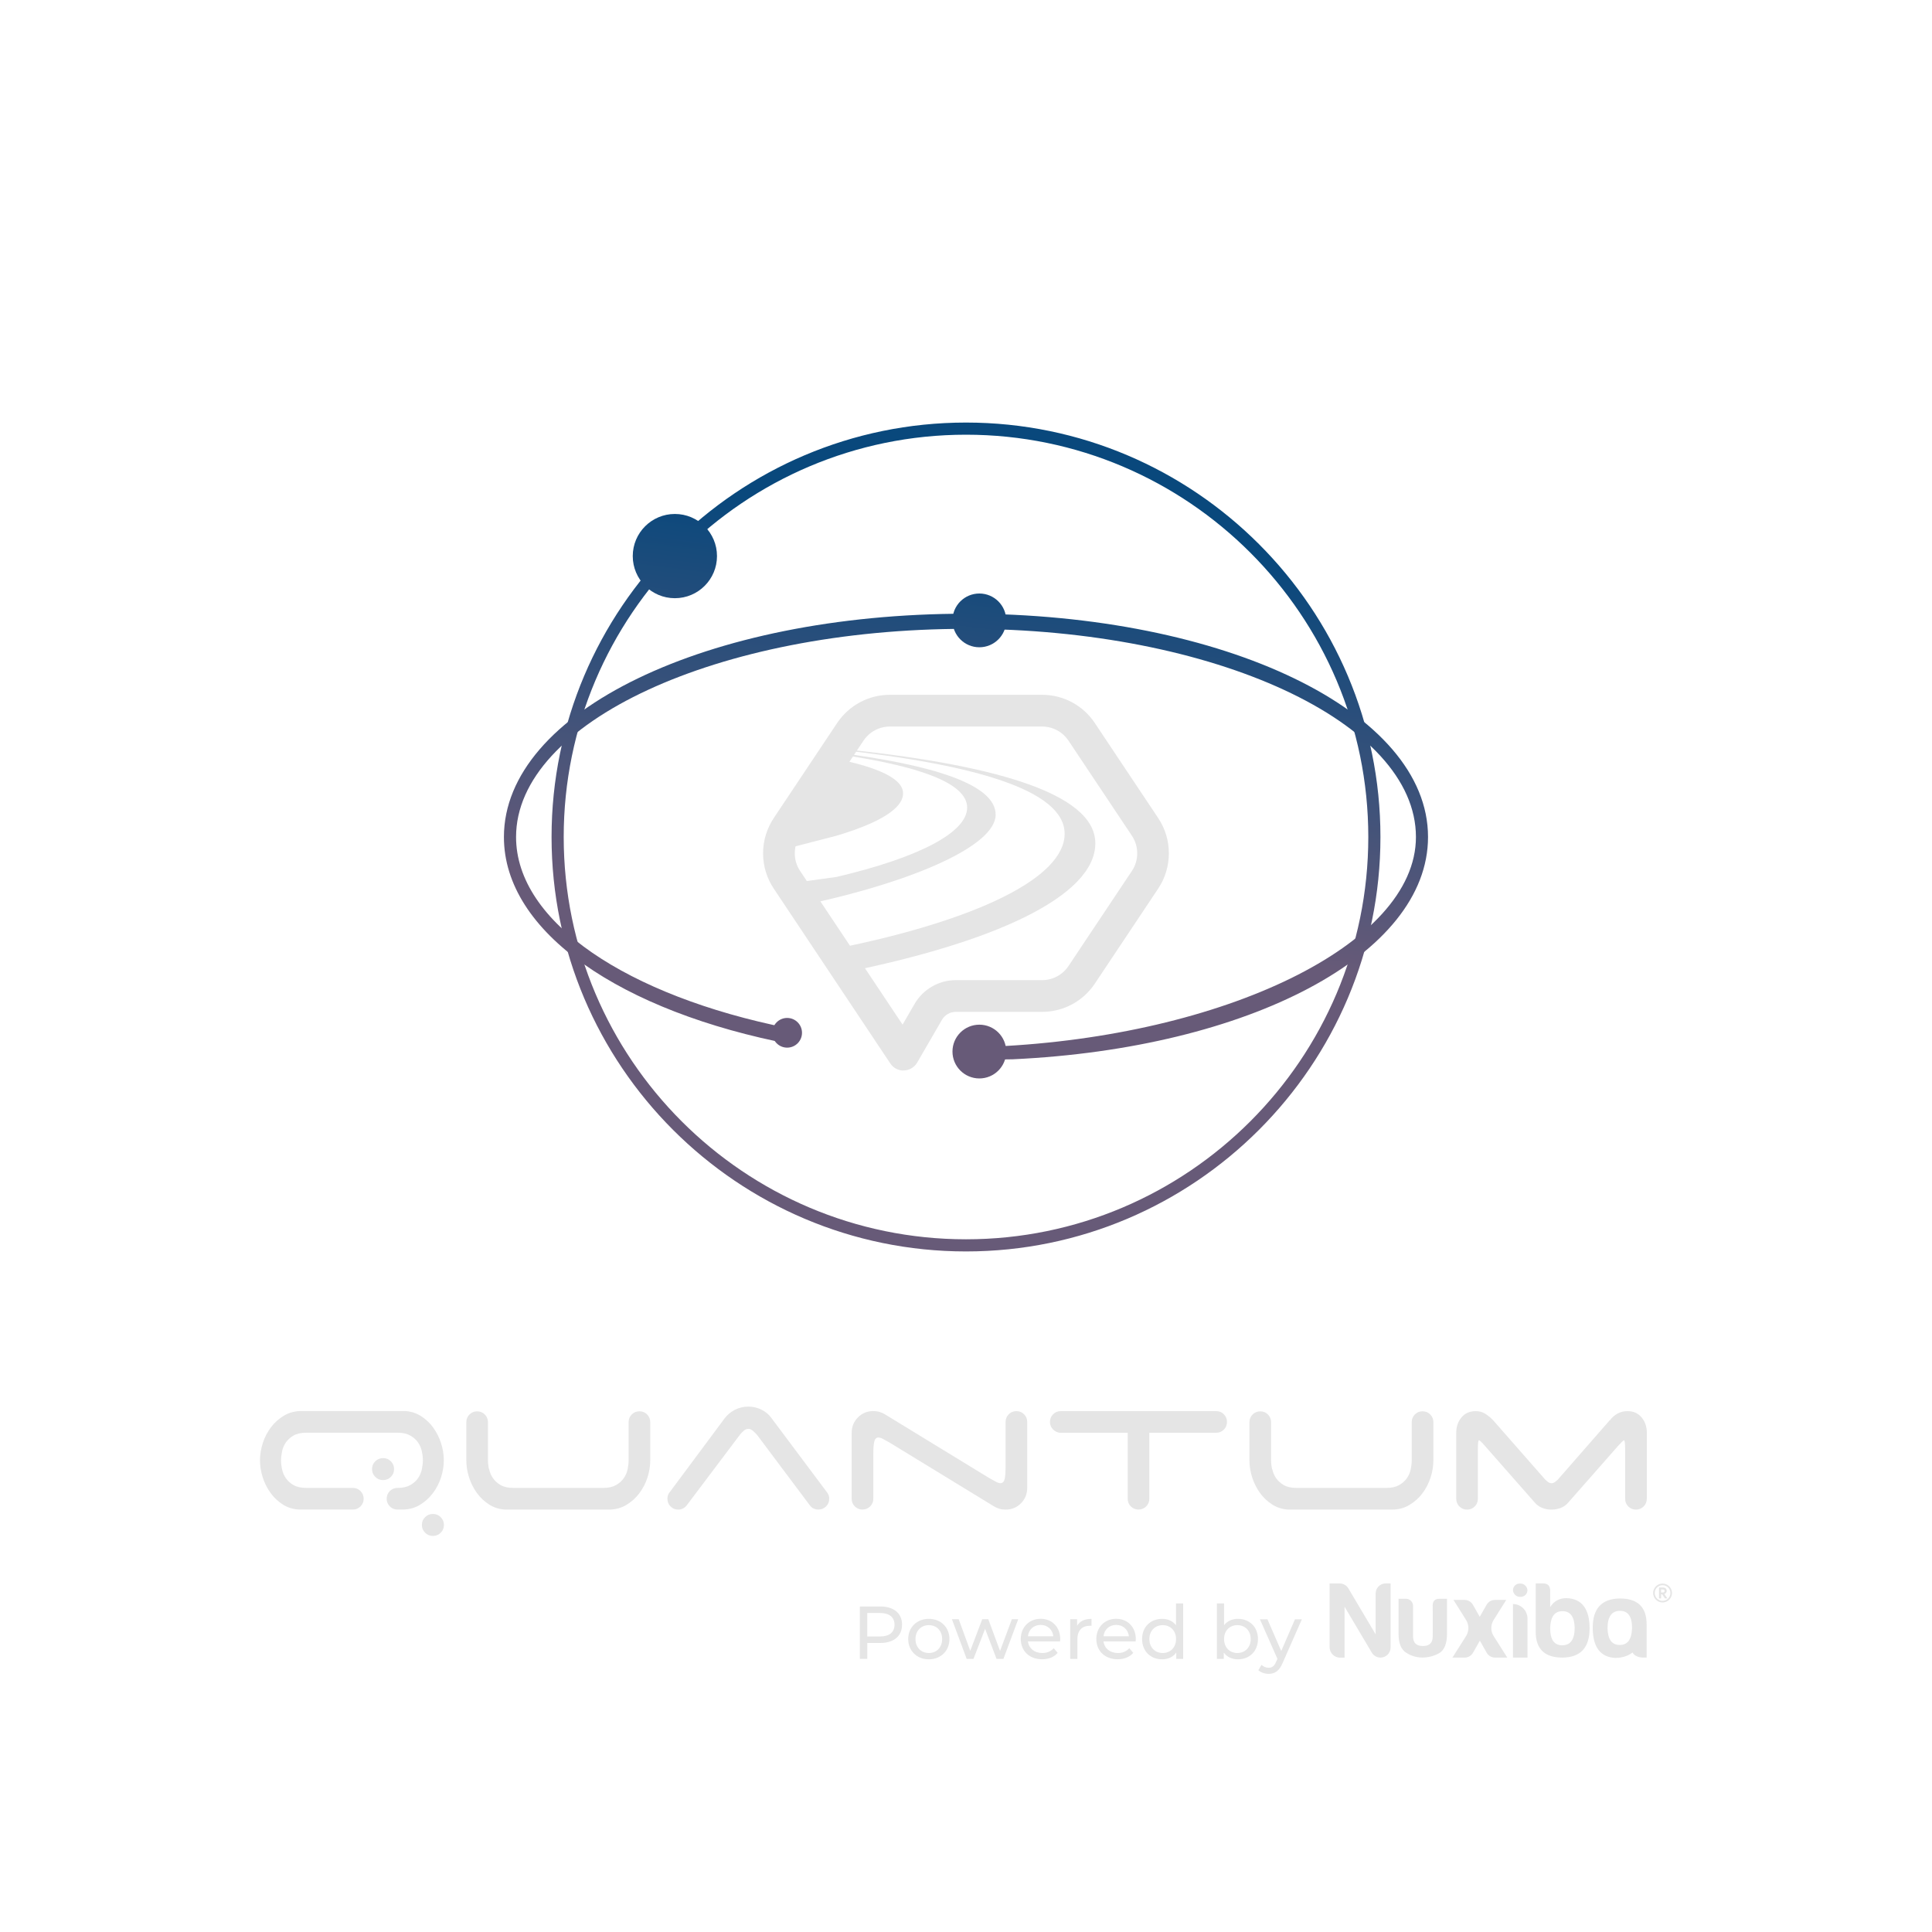 <?xml version="1.0" encoding="UTF-8"?>
<svg id="final" xmlns="http://www.w3.org/2000/svg" xmlns:xlink="http://www.w3.org/1999/xlink" viewBox="0 0 350 350">
  <defs>
    <style>
      .cls-1 {
        fill: #e5e5e5;
      }

      .cls-2 {
        fill: url(#Degradado_sin_nombre_115);
      }

      .cls-3 {
        fill: url(#Degradado_sin_nombre_115-5);
      }

      .cls-4 {
        fill: url(#Degradado_sin_nombre_115-6);
      }

      .cls-5 {
        fill: url(#Degradado_sin_nombre_115-3);
      }

      .cls-6 {
        fill: url(#Degradado_sin_nombre_115-4);
      }

      .cls-7 {
        fill: url(#Degradado_sin_nombre_115-2);
      }
    </style>
    <linearGradient id="Degradado_sin_nombre_115" data-name="Degradado sin nombre 115" x1="181.88" y1="96.23" x2="173.03" y2="167.49" gradientUnits="userSpaceOnUse">
      <stop offset="0" stop-color="#09487c"/>
      <stop offset="1" stop-color="#675a78"/>
    </linearGradient>
    <linearGradient id="Degradado_sin_nombre_115-2" data-name="Degradado sin nombre 115" x1="181.88" y1="96.23" x2="173.03" y2="167.49" xlink:href="#Degradado_sin_nombre_115"/>
    <linearGradient id="Degradado_sin_nombre_115-3" data-name="Degradado sin nombre 115" x1="179.46" y1="95.93" x2="170.62" y2="167.19" xlink:href="#Degradado_sin_nombre_115"/>
    <linearGradient id="Degradado_sin_nombre_115-4" data-name="Degradado sin nombre 115" x1="123.71" y1="89.01" x2="114.87" y2="160.27" xlink:href="#Degradado_sin_nombre_115"/>
    <linearGradient id="Degradado_sin_nombre_115-5" data-name="Degradado sin nombre 115" x1="189.01" y1="97.11" x2="180.17" y2="168.38" xlink:href="#Degradado_sin_nombre_115"/>
    <linearGradient id="Degradado_sin_nombre_115-6" data-name="Degradado sin nombre 115" x1="154.3" y1="92.8" x2="145.45" y2="164.07" xlink:href="#Degradado_sin_nombre_115"/>
  </defs>
  <g>
    <path class="cls-1" d="M163.41,294.34c0,2.06-1.49,3.3-3.95,3.3h-2.34v2.87h-1.35v-9.48h3.7c2.47,0,3.95,1.25,3.95,3.31ZM162.05,294.34c0-1.35-.91-2.13-2.64-2.13h-2.3v4.25h2.3c1.73,0,2.64-.77,2.64-2.13Z"/>
    <path class="cls-1" d="M164.53,296.93c0-2.14,1.58-3.66,3.74-3.66s3.73,1.52,3.73,3.66-1.57,3.67-3.73,3.67-3.74-1.53-3.74-3.67ZM170.68,296.93c0-1.53-1.03-2.52-2.41-2.52s-2.42.99-2.42,2.52,1.04,2.53,2.42,2.53,2.41-1,2.41-2.53Z"/>
    <path class="cls-1" d="M184.46,293.34l-2.68,7.18h-1.25l-2.07-5.44-2.1,5.44h-1.24l-2.67-7.18h1.23l2.09,5.72,2.17-5.72h1.1l2.13,5.74,2.14-5.74h1.17Z"/>
    <path class="cls-1" d="M192.04,297.36h-5.82c.16,1.26,1.18,2.1,2.6,2.1.84,0,1.54-.28,2.07-.87l.72.84c-.65.76-1.64,1.16-2.83,1.16-2.32,0-3.86-1.53-3.86-3.67s1.53-3.66,3.6-3.66,3.55,1.49,3.55,3.7c0,.11-.01.27-.03.39ZM186.22,296.43h4.6c-.13-1.2-1.04-2.06-2.3-2.06s-2.17.84-2.3,2.06Z"/>
    <path class="cls-1" d="M197.74,293.27v1.26c-.11-.01-.2-.01-.3-.01-1.4,0-2.26.85-2.26,2.42v3.58h-1.3v-7.18h1.25v1.2c.46-.84,1.35-1.27,2.61-1.27Z"/>
    <path class="cls-1" d="M205.73,297.36h-5.82c.16,1.26,1.18,2.1,2.6,2.1.84,0,1.54-.28,2.07-.87l.72.84c-.65.76-1.64,1.16-2.83,1.16-2.32,0-3.86-1.53-3.86-3.67s1.53-3.66,3.6-3.66,3.55,1.49,3.55,3.7c0,.11-.01.27-.03.39ZM199.91,296.43h4.6c-.13-1.2-1.04-2.06-2.3-2.06s-2.17.84-2.3,2.06Z"/>
    <path class="cls-1" d="M214.34,290.47v10.05h-1.25v-1.14c-.58.81-1.5,1.22-2.56,1.22-2.1,0-3.63-1.48-3.63-3.67s1.53-3.66,3.63-3.66c1.02,0,1.91.38,2.51,1.15v-3.95h1.3ZM213.05,296.93c0-1.53-1.04-2.52-2.41-2.52s-2.42.99-2.42,2.52,1.04,2.53,2.42,2.53,2.41-1,2.41-2.53Z"/>
    <path class="cls-1" d="M227.89,296.93c0,2.2-1.53,3.67-3.63,3.67-1.06,0-1.98-.41-2.56-1.22v1.14h-1.25v-10.05h1.3v3.95c.6-.77,1.49-1.15,2.51-1.15,2.1,0,3.63,1.46,3.63,3.66ZM226.58,296.93c0-1.53-1.04-2.52-2.42-2.52s-2.41.99-2.41,2.52,1.04,2.53,2.41,2.53,2.42-1,2.42-2.53Z"/>
    <path class="cls-1" d="M235.85,293.34l-3.48,7.9c-.64,1.52-1.46,1.99-2.56,1.99-.69,0-1.39-.23-1.84-.66l.56-.97c.35.34.8.53,1.29.53.62,0,1.02-.28,1.37-1.11l.23-.5-3.17-7.16h1.36l2.5,5.74,2.48-5.74h1.27Z"/>
    <path class="cls-1" d="M249.21,296.08l-4.94-8.33c-.33-.55-.93-.89-1.57-.89h-1.83v11.54c0,1.05.85,1.9,1.9,1.9h.81v-9.23l4.94,8.33c.33.55.93.89,1.57.89h0c1.01,0,1.83-.82,1.83-1.83v-11.61s-.88,0-.88,0c-1.01,0-1.83.82-1.83,1.83v7.4Z"/>
    <path class="cls-1" d="M259.55,290.94c.02,1.38,0,5.51,0,5.51,0,1.17-.59,1.74-1.78,1.74s-1.78-.57-1.78-1.74v-5.53c0-.71-.58-1.29-1.29-1.29h-1.34v6.28c0,1.76.45,2.9,1.36,3.48.91.59,1.88.89,2.96.89s2.15-.28,3.08-.81c.93-.57,1.38-1.76,1.38-3.56v-6.28h-1.34c-.87,0-1.27.43-1.26,1.3Z"/>
    <path class="cls-1" d="M272.83,289.84h-2.01c-.63,0-1.2.34-1.51.88l-1.24,2.18-1.24-2.18c-.31-.54-.89-.88-1.51-.88h-2.01l2.28,3.63c.56.89.56,2.03,0,2.92l-2.47,3.9h2.21c.63,0,1.21-.34,1.52-.88l1.24-2.19,1.24,2.19c.31.55.89.88,1.52.88h2.21l-2.47-3.9c-.57-.89-.57-2.03,0-2.92l2.28-3.63Z"/>
    <rect class="cls-1" x="274.09" y="286.88" width="2.62" height="2.4" rx="1.2" ry="1.2"/>
    <path class="cls-1" d="M274.09,300.29h2.63v-7.07c0-1.45-1.18-2.63-2.63-2.63h0v9.7Z"/>
    <path class="cls-1" d="M283.79,289.52c-1.3,0-2.29.53-2.96,1.62v-2.97c0-.87-.43-1.32-1.3-1.32h-1.32v8.76c0,3.14,1.64,4.7,4.9,4.68,3.24-.06,4.86-1.82,4.86-5.3s-1.38-5.38-4.17-5.47ZM283.02,298.06c-1.5,0-2.21-1.07-2.19-3.18.08-2.02.81-3,2.23-3s2.15.99,2.21,3c0,2.11-.75,3.18-2.25,3.18Z"/>
    <path class="cls-1" d="M292.7,300.35c1.3,0,2.94-.53,3.61-1.62l-.64.23c0,.87,1.08,1.32,1.95,1.32h.68v-6.02c0-3.14-1.64-4.7-4.9-4.68-3.24.06-4.86,1.82-4.86,5.3s1.38,5.38,4.17,5.47ZM293.47,291.82c1.5,0,2.21,1.07,2.19,3.18-.08,2.02-.81,3-2.23,3s-2.15-.99-2.21-3c0-2.11.75-3.18,2.25-3.18Z"/>
    <path class="cls-1" d="M300.55,287.59h.73c.13,0,.25.03.35.08.1.05.18.13.23.22.06.1.08.2.08.32,0,.13-.04.24-.12.34-.08.1-.18.17-.3.22v.02s.53.76.53.76v.02h-.43l-.51-.75h-.18v.75h-.38v-1.99ZM301.27,288.49c.09,0,.15-.03.21-.08.05-.05.08-.12.08-.2s-.03-.14-.08-.19c-.05-.05-.12-.08-.21-.08h-.35v.55h.35Z"/>
    <path class="cls-1" d="M301.19,290.3c-.94,0-1.71-.77-1.71-1.71s.77-1.71,1.71-1.71,1.71.77,1.71,1.71-.77,1.71-1.71,1.71ZM301.19,287.17c-.78,0-1.42.64-1.42,1.42s.64,1.42,1.42,1.42,1.42-.64,1.42-1.42-.64-1.42-1.42-1.42Z"/>
    <g>
      <path class="cls-1" d="M72.03,269.55c.93,0,1.69-.17,2.29-.51.6-.34,1.07-.76,1.41-1.25.34-.49.57-1.03.69-1.62.12-.59.19-1.13.19-1.62s-.06-1.03-.19-1.62c-.12-.59-.35-1.13-.69-1.62-.34-.49-.81-.91-1.41-1.25s-1.36-.51-2.29-.51h-16.54c-.95,0-1.72.17-2.31.51s-1.05.76-1.39,1.25c-.34.49-.57,1.03-.69,1.62-.12.59-.19,1.13-.19,1.62s.06,1.03.19,1.62c.12.59.35,1.13.69,1.62.34.49.8.91,1.39,1.25.59.34,1.36.51,2.31.51h8.43c.55,0,1.01.19,1.39.57.38.38.57.85.57,1.39s-.19,1.01-.57,1.39c-.38.38-.85.57-1.39.57h-9.7c-1.12-.05-2.12-.36-2.99-.92-.87-.56-1.62-1.26-2.23-2.11-.61-.85-1.08-1.79-1.41-2.82-.33-1.04-.49-2.06-.49-3.07s.17-2.08.51-3.13c.34-1.05.84-2.01,1.49-2.87.65-.86,1.45-1.56,2.37-2.11.93-.55,1.98-.82,3.15-.82h18.66c1.12.05,2.12.36,2.99.92.87.56,1.62,1.26,2.23,2.11.61.85,1.08,1.79,1.41,2.82.33,1.04.49,2.06.49,3.07s-.17,2.08-.51,3.13c-.34,1.05-.84,2.01-1.5,2.87-.65.86-1.45,1.56-2.37,2.11-.93.55-1.98.82-3.15.82h-.86c-.55,0-1.01-.19-1.39-.57-.38-.38-.57-.85-.57-1.39s.19-1.01.57-1.39.85-.57,1.39-.57ZM76.43,276.26c0-.56.19-1.03.58-1.41.39-.39.86-.58,1.42-.58s1.03.19,1.41.58c.39.39.58.86.58,1.41s-.19,1.03-.58,1.41c-.39.39-.86.58-1.41.58s-1.03-.19-1.42-.58c-.39-.39-.58-.86-.58-1.41ZM67.4,266.14c0-.56.19-1.03.58-1.41.39-.39.86-.58,1.42-.58s1.03.19,1.41.58c.39.39.58.86.58,1.41s-.19,1.03-.58,1.41c-.39.39-.86.58-1.41.58s-1.03-.19-1.42-.58c-.39-.39-.58-.86-.58-1.41Z"/>
      <path class="cls-1" d="M88.62,266.17c.12.59.35,1.13.69,1.62.34.49.8.91,1.39,1.25.59.34,1.36.51,2.31.51h16.29c.93,0,1.69-.17,2.29-.51.6-.34,1.07-.76,1.41-1.25.34-.49.57-1.03.7-1.62.12-.59.18-1.13.18-1.62v-6.92c0-.55.19-1.01.57-1.39s.85-.57,1.39-.57,1.01.19,1.39.57c.38.38.57.85.57,1.39v6.92c0,1.04-.17,2.08-.51,3.13-.34,1.05-.84,2.01-1.49,2.87-.65.86-1.45,1.56-2.38,2.11-.93.55-1.98.82-3.15.82h-18.67c-1.12-.05-2.11-.36-2.99-.92-.87-.56-1.62-1.26-2.23-2.11-.61-.85-1.08-1.79-1.41-2.82-.33-1.04-.49-2.06-.49-3.07v-6.92c0-.55.19-1.01.57-1.39.38-.38.85-.57,1.39-.57s1.01.19,1.39.57c.38.38.57.85.57,1.39v6.92c0,.49.06,1.03.19,1.62Z"/>
      <path class="cls-1" d="M124.38,272.74c-.41.49-.92.74-1.51.74-.55,0-1.01-.19-1.39-.57-.38-.38-.57-.85-.57-1.39,0-.49.13-.89.41-1.19l9.95-13.38c.46-.63,1.08-1.14,1.84-1.54.76-.39,1.58-.59,2.46-.59.82,0,1.6.18,2.33.53s1.34.85,1.8,1.47l9.95,13.3c.16.19.3.4.41.63.11.23.16.48.16.76,0,.55-.19,1.01-.57,1.39-.38.38-.85.57-1.39.57-.65,0-1.18-.26-1.56-.78l-9.54-12.73c-.19-.22-.43-.46-.72-.72-.29-.26-.58-.39-.88-.39s-.59.13-.88.39c-.29.26-.51.5-.67.72l-9.62,12.77Z"/>
      <path class="cls-1" d="M182.74,256.21c.38-.38.84-.57,1.39-.57s1.01.19,1.39.57c.38.38.57.85.57,1.39v11.91c0,1.12-.37,2.06-1.13,2.82-.75.76-1.68,1.15-2.8,1.15-.38,0-.76-.05-1.13-.16s-.7-.26-1-.45l-18.75-11.46c-.52-.3-.95-.54-1.29-.72-.34-.18-.62-.27-.84-.27-.41,0-.67.26-.78.78-.11.52-.16,1.27-.16,2.25v8.06c0,.55-.19,1.01-.57,1.39-.38.38-.85.57-1.39.57s-1.01-.19-1.39-.57c-.38-.38-.57-.85-.57-1.39v-11.91c0-1.12.37-2.06,1.13-2.82.75-.76,1.68-1.15,2.8-1.15.38,0,.76.05,1.13.16.37.11.7.26,1,.45l18.75,11.46c.52.3.95.54,1.29.72.34.18.62.27.84.27.41,0,.67-.26.78-.78.11-.52.16-1.27.16-2.25v-8.06c0-.55.19-1.01.57-1.39Z"/>
      <path class="cls-1" d="M221.71,256.21c.38.38.57.85.57,1.39s-.19,1.01-.57,1.39c-.38.38-.85.57-1.39.57h-12.11v11.95c0,.55-.19,1.01-.57,1.39-.38.38-.85.57-1.39.57s-1.01-.19-1.39-.57-.57-.85-.57-1.39v-11.95h-12.28c-.49-.05-.91-.27-1.27-.63-.35-.37-.53-.81-.53-1.33,0-.55.19-1.01.57-1.39.38-.38.84-.57,1.39-.57h28.16c.55,0,1.01.19,1.39.57Z"/>
      <path class="cls-1" d="M230.49,266.17c.12.59.35,1.13.69,1.62.34.49.8.91,1.39,1.25.59.34,1.36.51,2.31.51h16.29c.93,0,1.69-.17,2.29-.51.6-.34,1.07-.76,1.41-1.25.34-.49.57-1.03.7-1.62.12-.59.18-1.13.18-1.62v-6.92c0-.55.19-1.01.57-1.39.38-.38.85-.57,1.39-.57s1.01.19,1.39.57c.38.38.57.85.57,1.39v6.92c0,1.04-.17,2.08-.51,3.13-.34,1.05-.84,2.01-1.49,2.87-.65.86-1.45,1.56-2.38,2.11-.93.55-1.98.82-3.15.82h-18.67c-1.12-.05-2.11-.36-2.99-.92-.87-.56-1.62-1.26-2.23-2.11-.61-.85-1.08-1.79-1.41-2.82-.33-1.04-.49-2.06-.49-3.07v-6.92c0-.55.19-1.01.57-1.39.38-.38.85-.57,1.39-.57s1.01.19,1.39.57c.38.38.57.85.57,1.39v6.92c0,.49.06,1.03.19,1.62Z"/>
      <path class="cls-1" d="M298.33,271.52c0,.55-.19,1.01-.57,1.39-.38.38-.85.57-1.39.57s-1.01-.19-1.39-.57c-.38-.38-.57-.85-.57-1.39v-8.92c0-1.12-.07-1.68-.2-1.68-.11,0-.49.37-1.15,1.1l-9,10.23c-.36.41-.79.72-1.31.92-.52.2-1.08.31-1.68.31s-1.16-.1-1.68-.31c-.52-.21-.96-.51-1.31-.92l-9-10.23c-.63-.74-1.01-1.1-1.15-1.1s-.2.56-.2,1.68v8.92c0,.55-.19,1.01-.57,1.39-.38.38-.85.57-1.39.57s-1.01-.19-1.39-.57c-.38-.38-.57-.85-.57-1.39v-11.95c0-1.09.31-2.02.94-2.78.63-.76,1.49-1.15,2.58-1.15.65,0,1.24.16,1.76.49.52.33.99.72,1.43,1.19l9.41,10.72c.14.14.31.28.51.43.21.15.42.23.64.23s.43-.07.63-.23c.2-.15.37-.29.51-.43l9.37-10.72h.04c.38-.52.85-.93,1.39-1.23s1.15-.45,1.8-.45c1.09,0,1.95.38,2.58,1.15.63.76.94,1.69.94,2.78v11.95Z"/>
    </g>
  </g>
  <g>
    <path class="cls-1" d="M163.68,193.94c-.96,0-1.86-.48-2.39-1.28l-21.13-31.7c-1.26-1.89-1.92-4.09-1.92-6.37s.67-4.48,1.92-6.37l11.49-17.23c2.14-3.21,5.71-5.12,9.56-5.12h27.57c3.85,0,7.43,1.91,9.56,5.12l11.49,17.23c1.26,1.89,1.92,4.09,1.92,6.37s-.67,4.48-1.92,6.37l-11.49,17.23c-2.14,3.21-5.71,5.12-9.56,5.12h-15.64c-1.02,0-1.97.55-2.49,1.43l-4.49,7.75c-.5.86-1.4,1.4-2.39,1.43-.03,0-.06,0-.09,0ZM161.21,131.62c-1.93,0-3.71.96-4.78,2.56l-11.49,17.23c-.63.94-.96,2.04-.96,3.18s.33,2.24.96,3.18l18.57,27.85,2.18-3.76c1.54-2.65,4.39-4.3,7.46-4.3h15.64c1.93,0,3.71-.96,4.78-2.56l11.49-17.23c.63-.94.96-2.04.96-3.18s-.33-2.24-.96-3.18l-11.49-17.23c-1.07-1.61-2.86-2.56-4.78-2.56h-27.57Z"/>
    <path class="cls-1" d="M198.43,152.78c0-9.25-19.12-14.42-46.86-17.2v.2c24.66,2.64,41.3,7.3,41.3,15.27s-15.95,15.67-41.3,20.78v4.63c28.59-5.59,46.86-14.12,46.86-23.68Z"/>
    <path class="cls-1" d="M163.6,143.72c0-2.64-4.44-4.67-12.03-6.23l-8.98,16.22,8.98-2.32c7.69-2.3,12.03-4.9,12.03-7.66Z"/>
    <path class="cls-1" d="M180.37,147.58c0-5.46-11.24-9-28.8-11.26v.28c14.56,2.08,23.64,5.17,23.64,9.7s-8.81,9.07-23.64,12.56l-7.59,1.05,3.53,3.63c17.94-3.97,32.86-10.29,32.86-15.96Z"/>
    <path class="cls-2" d="M175,226.71c-41.4,0-75.08-33.68-75.08-75.08s33.68-75.08,75.08-75.08,75.08,33.68,75.08,75.08-33.68,75.08-75.08,75.08ZM175,78.75c-40.19,0-72.88,32.69-72.88,72.88s32.7,72.88,72.88,72.88,72.88-32.69,72.88-72.88-32.7-72.88-72.88-72.88Z"/>
    <path class="cls-7" d="M175,111.18c-46.94,0-83.71,17.77-83.71,40.46,0,17.27,21.31,31.67,52.17,37.57-.37-.95-.64-1.95-.79-2.98-28.9-5.8-49.18-19.12-49.18-34.6,0-20.79,36.56-37.71,81.51-37.71s81.51,16.92,81.51,37.71c0,19.56-35.09,36.1-76.32,37.96.18.75.31,1.53.37,2.31.05.15.52,0,2.9,0,42.82-1.99,75.24-18.96,75.24-40.27,0-22.69-36.77-40.46-83.71-40.46Z"/>
    <circle class="cls-5" cx="177.42" cy="112.39" r="4.87"/>
    <circle class="cls-6" cx="122.26" cy="100.74" r="7.63"/>
    <circle class="cls-3" cx="177.42" cy="190.5" r="4.87"/>
    <circle class="cls-4" cx="142.6" cy="187.1" r="2.69"/>
  </g>
</svg>